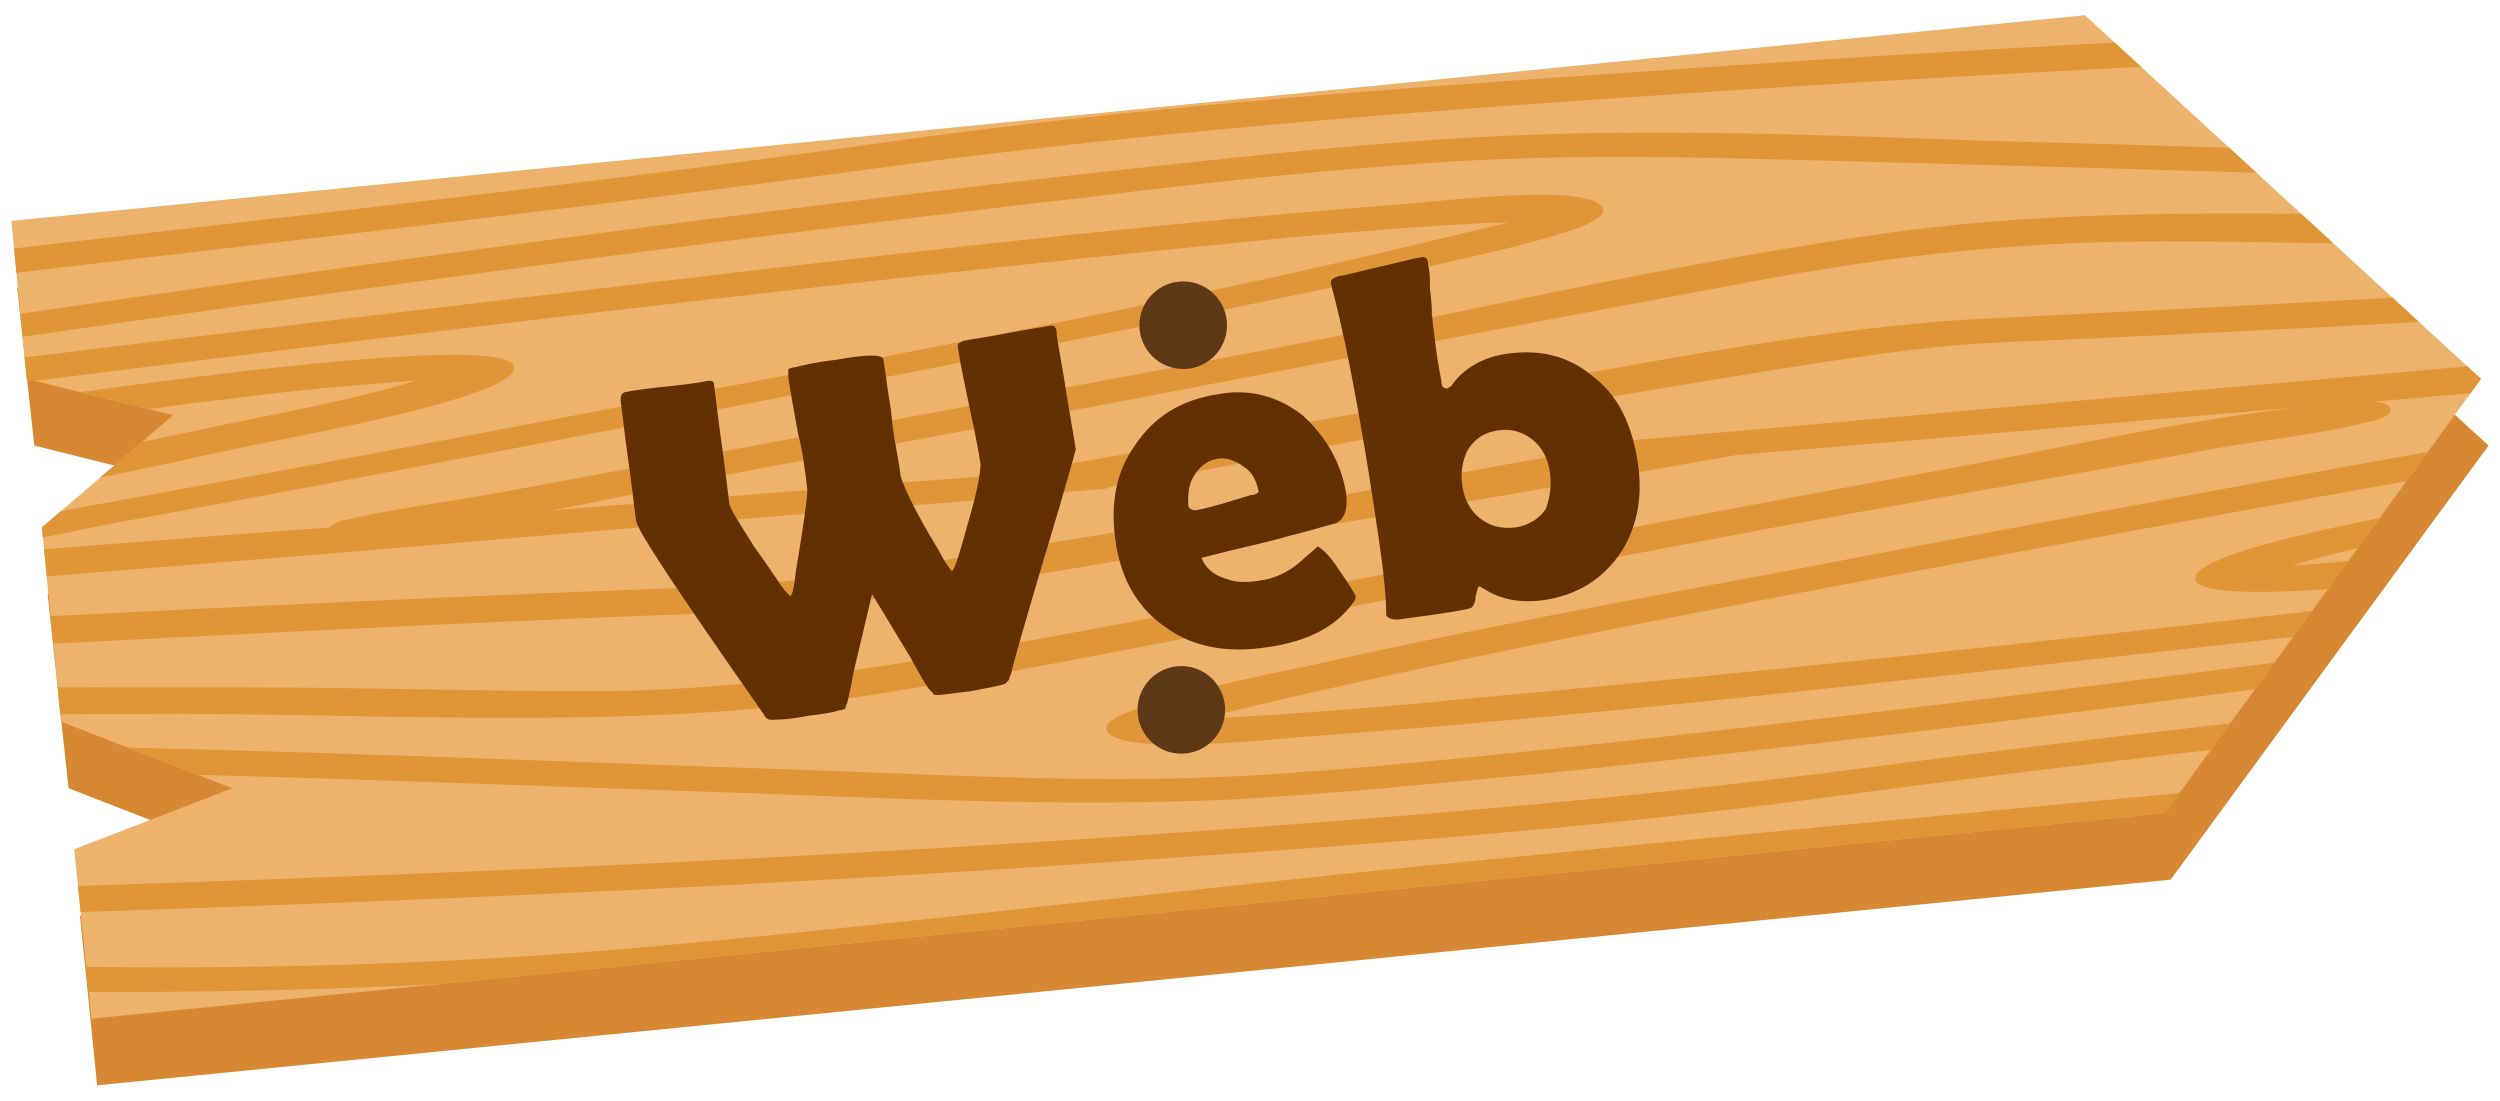 <?xml version="1.0" encoding="utf-8"?>
<!-- Generator: Adobe Illustrator 19.2.1, SVG Export Plug-In . SVG Version: 6.00 Build 0)  -->
<svg version="1.1" xmlns="http://www.w3.org/2000/svg" xmlns:xlink="http://www.w3.org/1999/xlink" x="0px" y="0px"
	 viewBox="0 0 131.3 57.8" style="enable-background:new 0 0 131.3 57.8;" xml:space="preserve">
<style type="text/css">
	.st0{fill:#C6B89B;}
	.st1{fill:#B2A287;}
	.st2{fill:#D88832;}
	.st3{fill:#EDB26C;}
	.st4{clip-path:url(#SVGID_2_);}
	.st5{fill:#E09637;}
	.st6{fill:none;}
	.st7{fill:#663300;}
	.st8{fill:#F2F2F2;}
	.st9{clip-path:url(#SVGID_4_);}
	.st10{clip-path:url(#SVGID_6_);}
	.st11{clip-path:url(#SVGID_8_);}
	.st12{fill:url(#SVGID_9_);}
	.st13{fill:url(#SVGID_10_);}
	.st14{display:none;fill:#95E7FC;}
	.st15{display:none;fill:#7BE1FC;}
	.st16{fill:#23AF9E;}
	.st17{fill:#00A894;}
	.st18{fill:#4BD1C1;}
	.st19{fill:#42B8AA;}
	.st20{fill:#1B8F59;}
	.st21{display:none;}
	.st22{display:inline;fill:#7BE1FC;}
	.st23{display:inline;fill:#C2C0BC;}
	.st24{display:inline;fill:#B5B3AF;}
	.st25{display:inline;fill:#D3D1CD;}
	.st26{fill:#52AF52;}
	.st27{fill:#6FCE6F;}
	.st28{fill:#472D21;}
	.st29{fill:#479947;}
	.st30{fill:#E2A561;}
	.st31{clip-path:url(#SVGID_12_);}
	.st32{fill:#D3842D;}
	.st33{clip-path:url(#SVGID_14_);}
	.st34{fill:#5E3918;}
	.st35{fill:#633001;}
	.st36{clip-path:url(#SVGID_16_);}
	.st37{clip-path:url(#SVGID_18_);}
</style>
<g id="Capa_1">
</g>
<g id="Capa_2">
	<g>
		<g>
			<g>
				<polygon class="st2" points="109.8,4.3 0.9,15.1 1.8,23.4 9.4,25.3 2.5,31.2 3.6,41.4 12.6,44.9 4.2,48.1 5.1,57 114,46.2 
					130.7,23.4 				"/>
				<g>
					<polygon class="st3" points="109.5,0.8 0.6,11.6 1.4,19.9 9.1,21.8 2.2,27.7 3.2,37.9 12.2,41.4 3.9,44.6 4.8,53.5 113.7,42.7 
						130.3,19.9 					"/>
					<g>
						<defs>
							<polygon id="SVGID_13_" points="109.5,0.8 0.6,11.6 1.4,19.9 9.1,21.8 2.2,27.7 3.2,37.9 12.2,41.4 3.9,44.6 4.8,53.5 
								113.7,42.7 130.3,19.9 							"/>
						</defs>
						<clipPath id="SVGID_2_">
							<use xlink:href="#SVGID_13_"  style="overflow:visible;"/>
						</clipPath>
						<g class="st4">
							<path class="st5" d="M-12.2,8.5c0.1,0.2,0.5,0.3,0.9,0.3c0,0,0,0,0,0c0,0,0,0,0.1,0c0.1,0,0.1,0,0.2,0
								c26.4-2.1,52.9-4.4,79.3-7.2c16.6-1.7,32.8-4.1,49.3-6.1c14.1-1.7,28.2-3.4,42.3-5c0.7-0.1,1.1-0.3,1.1-0.6
								c0-0.1,0-0.2,0-0.3c0-0.3-0.6-0.4-1.2-0.4c-13.7,1.5-27.4,3.1-41.1,4.8c-16.6,2-33,4.4-49.6,6.1C42.3,3,15.4,5.3-11.4,7.4
								c-0.8,0.1-1.3,0.4-1.1,0.7C-12.4,8.3-12.3,8.4-12.2,8.5z"/>
							<path class="st5" d="M-12,11.3c0.1,0.1,0.2,0.2,0.4,0.2c0.2,0,0.4,0.1,0.7,0C14.3,9.1,39.4,6.6,64.5,4
								c14.8-1.5,29.6-3.4,44.4-4.8c17.2-1.6,35.5-1.4,51.7-0.2c0.7,0.1,1.5-0.3,1.4-0.6c0-0.1,0-0.3,0-0.4c0-0.2-0.4-0.3-0.9-0.4
								c-15.5-1.2-32.5-1.2-48.9,0.1C104.6-1.8,97-0.7,89.5,0.1C81.6,1,73.7,1.8,65.8,2.6c-25.7,2.6-51.3,5.1-77,7.6
								c-0.8,0.1-1.3,0.4-1.1,0.7C-12.2,11-12.1,11.2-12,11.3z"/>
							<path class="st5" d="M-10.5,15.7C7.9,13.4,26.4,11.5,44.8,9C57.9,7.2,71,6.1,84.2,5.2c25.6-1.8,51.1-2.8,76.5-3.6
								c0.9,0,1.6-0.3,1.4-0.7c-0.1-0.1-0.1-0.3-0.2-0.4c-0.1-0.1-0.5-0.3-0.9-0.3C136,1,110.9,2,85.7,3.8
								C72.3,4.7,58.8,5.7,45.6,7.6C27,10.2,8.1,12.1-10.6,14.4c-0.7,0.1-1.1,0.3-1.1,0.6c0,0.1,0,0.2,0,0.3c0,0.1,0.1,0.2,0.2,0.3
								C-11.3,15.7-11,15.7-10.5,15.7z"/>
							<path class="st5" d="M156.9,8.2c-5.4,0.2-10.8,0.2-16.1,0.1c-12.2-0.1-24.2-0.6-36.3-0.9c-8.7-0.3-17.8-0.7-26.8-0.2
								c-5.6,0.3-11.2,0.9-16.8,1.5c-24,2.6-47.9,6-71.6,9.5c-0.7,0.1-0.9,0.3-0.8,0.5c0,0,0,0.1,0,0.1c0,0.1,0.1,0.2,0.1,0.3
								c0.1,0.3,0.9,0.3,1.5,0.2c22.4-3.3,44.9-6.4,67.5-9c5.6-0.7,11.3-1.3,16.9-1.7c8-0.6,16-0.3,23.7-0.1
								c11.9,0.3,23.8,0.7,35.8,1c9.1,0.2,18.6,0.4,28-0.3c0.8-0.1,1.5-0.6,1-0.8C161.4,7.7,159.6,8.1,156.9,8.2z"/>
							<path class="st5" d="M-9.4,28c7.4-1.4,14.8-2.9,22.1-4.5C15,23,27.1,20.9,27,19.3c-0.2-2.5-32.8,2.8-37.3,3.4
								c-0.5,0.1-0.9,0.4-0.8,0.5c0,0.1,0.1,0.2,0.1,0.3c0.1,0.2,0.5,0.5,1.2,0.4c6.6-0.9,13.1-1.8,19.7-2.7
								c2.7-0.3,5.4-0.7,8.1-0.9c1.2-0.1,2.3-0.2,3.5-0.3c0.1,0,0.2,0,0.3,0c-3.5,1.1-8.3,1.9-11.9,2.7c-6.6,1.4-13.4,2.7-20.1,4
								c-0.4,0.1-0.6,0.2-0.7,0.3c0,0,0,0,0,0c0,0,0,0,0,0c0,0,0,0.1,0,0.1c0,0.1,0,0.3,0,0.4C-11,28-10.2,28.1-9.4,28z"/>
							<path class="st5" d="M72.9,49c26.8-2.6,53.7-4.7,80.6-6.7c0.8-0.1,1.3-0.4,1.1-0.7c-0.1-0.1-0.2-0.3-0.2-0.4
								c-0.1-0.2-0.5-0.3-0.9-0.3c0,0,0,0,0,0c0,0,0,0-0.1,0c-0.1,0-0.1,0-0.2,0c-26.4,2-53,4.1-79.4,6.7
								c-16.6,1.6-32.9,3.9-49.4,5.8c-14.1,1.7-28.2,3.2-42.4,4.7c-0.7,0.1-1.1,0.3-1.1,0.6c0,0.1,0,0.2,0,0.3
								c0,0.3,0.6,0.4,1.2,0.4c13.7-1.4,27.4-3,41.1-4.6C39.8,52.9,56.2,50.6,72.9,49z"/>
							<path class="st5" d="M-19,51.1c15.4,1.3,32.4,1.3,48.8,0.2c7.5-0.5,15.1-1.5,22.7-2.3c7.9-0.8,15.8-1.6,23.7-2.4
								c25.7-2.5,51.4-4.8,77.1-7.2c0.8-0.1,1.3-0.4,1.1-0.7c-0.1-0.1-0.2-0.3-0.3-0.4c-0.1-0.1-0.2-0.2-0.4-0.2
								c-0.2,0-0.4-0.1-0.7,0c-25.1,2.3-50.3,4.6-75.4,7.1c-14.8,1.4-29.6,3.3-44.4,4.6C15.9,51.3-2.3,51-18.4,49.7
								c-0.7-0.1-1.5,0.3-1.5,0.6c0,0.1,0,0.3,0,0.4C-19.9,51-19.5,51.1-19,51.1z"/>
							<path class="st5" d="M152.7,34c-18.4,2.1-37,4-55.3,6.4c-13.1,1.7-26.2,2.7-39.5,3.6c-25.6,1.7-51,2.5-76.5,3.2
								c-0.9,0-1.6,0.3-1.4,0.7c0.1,0.1,0.1,0.3,0.2,0.4c0.1,0.1,0.5,0.3,0.8,0.3c25.1-0.7,50.2-1.5,75.4-3.2
								c13.4-0.9,26.9-1.8,40.1-3.6c18.6-2.5,37.5-4.3,56.2-6.5c0.7-0.1,1.1-0.3,1.1-0.6c0-0.1,0-0.2,0-0.3c0-0.1-0.1-0.2-0.2-0.3
								C153.5,34,153.2,34,152.7,34z"/>
							<path class="st5" d="M-14.6,40.5c5.4-0.2,10.8-0.1,16.1,0c12.2,0.2,24.2,0.7,36.2,1.1c8.7,0.3,17.7,0.8,26.8,0.4
								c5.6-0.3,11.2-0.9,16.8-1.4c24-2.5,48-5.8,71.7-9.1c0.7-0.1,0.9-0.3,0.8-0.5c0,0,0-0.1,0-0.1c0-0.1-0.1-0.2-0.1-0.3
								c-0.1-0.3-0.9-0.3-1.5-0.2c-22.4,3.1-45,6.1-67.6,8.6c-5.6,0.6-11.3,1.2-16.9,1.6c-8,0.6-16,0.2-23.7-0.1
								C32,40.1,20.2,39.6,8.2,39.3c-9.1-0.2-18.5-0.5-27.9,0.2c-0.8,0.1-1.5,0.6-1,0.8C-19.1,41-17.3,40.6-14.6,40.5z"/>
							<path class="st5" d="M152.3,19.6c-5.6,0.1-12,1.8-17.3,2.8c-13.6,2.4-27.2,4.9-40.7,7.5C85.7,31.5,77,33.1,68.6,35
								c-3,0.6-6.2,1.3-8.8,2.2c-0.7,0.2-1.8,0.7-1.7,1.1c0.4,1.4,7.9,0.6,10.3,0.4c15.4-1.1,30.9-2.9,46.2-4.6
								c12.7-1.4,25.3-2.9,38-4.4c0.6-0.1,1.2-0.3,1.1-0.6c0-0.1,0-0.2,0-0.3c0-0.2-0.6-0.5-1.2-0.4c-25.4,3.1-51,6.1-76.6,8.4
								c-2.8,0.3-5.6,0.5-8.4,0.7c-1.1,0.1-2.1,0.1-3.2,0.2c-0.5,0-0.8,0-1.1,0c1.3-0.3,3-0.7,3.8-0.9c13-3,26.6-5.5,40-8
								c15.1-2.8,30.3-5.5,45.5-8.1c0.6-0.1,0.9-0.3,0.8-0.5C153.3,19.8,153,19.6,152.3,19.6z"/>
							<path class="st5" d="M152.7,23c0.4-0.1,0.6-0.2,0.7-0.3c0,0,0,0,0,0c0,0,0,0,0,0c0,0,0.1-0.1,0-0.1c0-0.1,0-0.3,0-0.4
								c0-0.3-0.8-0.5-1.5-0.3c-7.5,1.4-14.9,2.8-22.2,4.4c-2.4,0.5-14.5,2.5-14.4,4.1c0.2,2.5,32.8-2.6,37.3-3.2
								c0.5-0.1,0.9-0.4,0.8-0.5c0-0.1-0.1-0.2-0.1-0.3c-0.1-0.2-0.5-0.5-1.2-0.4c-6.6,0.9-13.2,1.8-19.8,2.5
								c-2.7,0.3-5.4,0.6-8.2,0.9c-1.2,0.1-2.3,0.2-3.5,0.3c-0.1,0-0.2,0-0.2,0c3.5-1.1,8.3-1.9,11.9-2.6
								C139.2,25.5,145.9,24.2,152.7,23z"/>
							<path class="st5" d="M-12.4,37.8c6.5-0.2,13-0.3,19.5-0.3c12.3-0.1,24.8,0.9,37.3-0.8c7.5-1.1,14.8-2.6,22.1-4
								c8.9-1.7,17.8-3.3,26.7-5c7.6-1.4,15.3-2.7,22.9-4.1c2.7-0.5,5.9-0.8,8.5-1.5c0.2,0,0.4-0.1,0.6-0.2c0.7-0.3,0.3-0.8-0.6-0.8
								c7.9-0.7,15.8-1.3,23.7-1.9c4.5-0.4,9.3-0.9,13.8-1c0.7,0,1.6-0.3,1.5-0.6c-0.1-0.2-0.1-0.3-0.2-0.5
								c-0.1-0.2-0.3-0.4-0.9-0.4c-4.3,0.1-8.9,0.6-13.3,0.9c-8.6,0.7-17.2,1.4-25.9,2.2c-12.8,1.1-25.7,2.3-38.5,3.4
								c-0.6,0-0.9,0.2-1,0.4c-5.3,0.8-10.7,2-15.7,2.8c-6.1,1-12.2,2-18.4,3c-3.9,0.6-8,1.2-12,1.4c-19,0.7-38.1,1.7-57.1,2.7
								c-0.8,0-1.3,0.4-1.1,0.7c0.1,0.1,0.2,0.3,0.3,0.4c0.1,0.2,0.7,0.3,1.2,0.3c18.8-0.9,37.7-2,56.4-2.7
								c9.1-0.4,19.1-2.4,27.9-3.9c8.7-1.4,17.3-2.9,25.9-4.4c9.8-0.8,19.7-1.7,29.5-2.5c-6.2,0.7-12.3,2.1-18.3,3.2
								c-17,3.1-33.8,6.4-50.8,9.5c-6.8,1.2-13.5,2.2-20.5,2.2c-6.2,0-12.2-0.2-18.4-0.2C2,36.1-9.1,36-19.9,36.8
								c-1.1,0.1-1.4,0.6-0.8,0.9C-18.9,38.4-15,37.9-12.4,37.8z"/>
							<path class="st5" d="M-19.8,31.9c4.3-0.1,8.9-0.5,13.3-0.9c8.6-0.7,17.2-1.4,25.9-2.1c10.5-0.9,21.1-1.8,31.6-2.6
								c0,0,0.1,0,0.1,0c0,0,0,0,0,0c0.1,0,0.1,0,0.2,0c0,0,0,0,0,0c0,0,0.1,0,0.1,0c0,0,0.1,0,0.1,0c1.6-0.1,3.3-0.3,4.9-0.5
								c0.4,0,0.9-0.1,1.3-0.1c0.4,0,0.6-0.1,0.8-0.2c5.4-0.8,10.8-2.1,15.9-2.9c6.1-1.1,12.2-2.1,18.3-3.1c3.9-0.6,8-1.3,12-1.5
								c19-0.8,38.1-2,57.1-3c0.8,0,1.3-0.4,1.1-0.7c-0.1-0.1-0.2-0.3-0.3-0.4c-0.1-0.2-0.7-0.3-1.2-0.3
								c-18.8,1.1-37.7,2.2-56.5,3.1c-9.1,0.4-19,2.5-27.8,4c-8,1.4-16,2.8-24,4.2c-0.4,0-0.8,0-1.3,0.1c-7.6,0.6-15.2,1.2-22.8,1.8
								c3.7-0.7,7.3-1.5,10.9-2.2C57.2,21.5,74,18.1,90.9,15c6.7-1.3,13.5-2.2,20.5-2.3c6.2-0.1,12.3,0.2,18.4,0.1
								c10.5-0.1,21.7,0,32.4-0.9c1.1-0.1,1.4-0.6,0.8-0.9c-1.8-0.7-5.6-0.1-8.2-0.1c-6.5,0.2-13,0.4-19.5,0.4
								c-12.3,0.2-24.8-0.8-37.3,1.1c-7.5,1.1-14.8,2.6-22,4.1c-8.8,1.8-17.7,3.4-26.6,5.1c-7.6,1.4-15.2,2.8-22.8,4.2
								c-2.6,0.5-5.9,0.9-8.4,1.5c-0.3,0-0.4,0.1-0.6,0.2c-0.2,0.1-0.3,0.2-0.3,0.2c-7,0.5-14.1,1.1-21.1,1.6
								C0,28.8,4,27.8,7.5,27.2c13.6-2.5,27.1-5.1,40.6-7.7c8.6-1.7,17.2-3.4,25.6-5.2c3-0.7,6.1-1.3,8.8-2.2
								c0.7-0.2,1.8-0.7,1.7-1.1c-0.4-1.4-7.9-0.5-10.3-0.3c-15.4,1.2-30.9,3.1-46.2,4.9c-12.6,1.5-25.3,3-37.9,4.6
								c-0.6,0.1-1.2,0.3-1.1,0.6c0,0.1,0,0.2,0,0.3c0,0.2,0.6,0.5,1.2,0.4c25.4-3.2,51-6.4,76.6-8.9c2.8-0.3,5.6-0.5,8.4-0.7
								c1.1-0.1,2.1-0.1,3.2-0.2c0.5,0,0.8,0,1.1,0c-1.3,0.3-3,0.7-3.8,0.9c-12.9,3.1-26.5,5.7-39.9,8.2
								c-15.1,2.9-30.2,5.7-45.4,8.4c-0.6,0.1-0.9,0.3-0.8,0.5c0,0.1,0,0.2,0.2,0.3c-3,0.2-6,0.5-8.9,0.5c-0.7,0-1.6,0.3-1.5,0.6
								c0.1,0.2,0.1,0.3,0.2,0.5C-20.6,31.7-20.3,31.9-19.8,31.9z"/>
							<path class="st5" d="M73.7,52.3C46.9,55,20,57.3-6.8,59.4c-0.8,0.1-1.3,0.4-1.1,0.7c0.1,0.1,0.2,0.3,0.3,0.4
								c0.1,0.2,0.5,0.3,0.9,0.3c0,0,0,0,0,0c0,0,0,0,0.1,0c0.1,0,0.1,0,0.2,0c26.4-2.1,52.9-4.4,79.3-7.1
								c16.6-1.7,32.8-4.1,49.3-6.1c14.1-1.7,28.2-3.4,42.3-5c0.7-0.1,1.1-0.3,1.1-0.6c0-0.1,0-0.2,0-0.3c0-0.3-0.6-0.4-1.2-0.4
								c-13.7,1.5-27.4,3.1-41.1,4.8C106.8,48.1,90.4,50.5,73.7,52.3z"/>
							<path class="st5" d="M166.6,50c0-0.2-0.4-0.3-0.9-0.4c-15.5-1.2-32.5-1.2-48.9,0.1c-7.5,0.6-15.1,1.6-22.6,2.4
								c-7.9,0.9-15.8,1.7-23.7,2.5c-25.7,2.6-51.3,5.1-77,7.6c-0.8,0.1-1.3,0.4-1.1,0.7c0.1,0.1,0.2,0.3,0.3,0.4
								c0.1,0.1,0.2,0.2,0.4,0.2c0.2,0,0.4,0.1,0.7,0c25.1-2.4,50.3-4.9,75.4-7.5c14.8-1.5,29.6-3.4,44.4-4.8
								c17.2-1.6,35.5-1.4,51.7-0.2c0.7,0.1,1.5-0.3,1.5-0.6C166.6,50.3,166.6,50.2,166.6,50z"/>
							<path class="st5" d="M165.6,52.2c-25.1,0.8-50.2,1.8-75.4,3.6c-13.4,0.9-26.9,1.9-40.1,3.8C31.6,62.3,12.7,64.2-6,66.4
								c-0.7,0.1-1.1,0.3-1.1,0.6c0,0.1,0,0.2,0,0.3c0,0.1,0.1,0.2,0.2,0.3c0.2,0.1,0.5,0.2,1,0.1C12.5,65.5,31,63.5,49.3,61
								c13.1-1.8,26.2-2.9,39.5-3.8c25.6-1.8,51.1-2.8,76.5-3.6c0.9,0,1.6-0.3,1.4-0.7c-0.1-0.1-0.1-0.3-0.2-0.4
								C166.4,52.3,166,52.2,165.6,52.2z"/>
						</g>
					</g>
				</g>
			</g>
			<g>
				
					<ellipse transform="matrix(5.045243e-003 -1 1 5.045243e-003 44.729 79.095)" class="st34" cx="62.1" cy="17.1" rx="2.3" ry="2.3"/>
				
					<ellipse transform="matrix(5.145643e-003 -1 1 5.145643e-003 24.425 99.091)" class="st34" cx="62" cy="37.3" rx="2.3" ry="2.3"/>
			</g>
		</g>
		<g>
			<path class="st35" d="M56.5,23.6c0,0-0.5,1.9-1.6,5.5c-1.1,3.7-1.7,5.8-1.8,6.3C53,35.6,53,35.6,53,35.7c0,0-0.1,0.1-0.2,0.2
				c-0.2,0.1-0.8,0.2-1.8,0.4c-0.9,0.1-1.5,0.2-1.7,0.2c-0.2,0-0.3,0-0.3-0.1c0,0-0.1-0.1-0.2-0.2c-0.1-0.1-0.4-0.6-1-1.7l-2-3.3
				l-0.9,3.8c-0.1,0.4-0.2,1.1-0.4,1.9c-0.1,0.2-0.1,0.3-0.1,0.3c0,0-0.1,0.1-0.3,0.1c-0.3,0.1-0.8,0.2-1.7,0.3
				c-1,0.2-1.6,0.2-1.9,0.2c-0.2,0-0.3-0.1-0.4-0.3c-4.4-6.3-6.7-9.7-6.7-10.2c-0.1-0.7-0.2-1.7-0.4-3.1c-0.2-1.4-0.3-2.4-0.4-3.1
				c0-0.3,0-0.4,0.2-0.5c0.5-0.1,1.2-0.2,2.2-0.3c1-0.1,1.7-0.2,2.2-0.3c0.2,0,0.3,0,0.3,0.2c0.1,0.7,0.2,1.7,0.4,3.1
				c0.2,1.4,0.3,2.4,0.4,3.1c0,0.3,0.5,1,1.3,2.3c0.8,1.1,1.3,1.9,1.6,2.3c0.2,0.2,0.3,0.3,0.3,0.3c0.1,0,0.2-0.4,0.3-1.3
				c0.4-2.4,0.6-3.8,0.6-4.3c-0.1-0.8-0.2-1.8-0.5-3c-0.3-1.7-0.5-2.7-0.5-3c0-0.2,0-0.3,0-0.3c0,0,0.1-0.1,0.3-0.1
				c0.4-0.1,1.2-0.3,2.2-0.4c1.6-0.3,2.5-0.3,2.5,0c0.1,0.6,0.2,1.5,0.4,2.7c0.1,1.2,0.3,2.1,0.4,2.7l0.1,0.7c0.1,0.4,0.7,1.8,2,3.9
				c0.4,0.8,0.7,1.1,0.7,1.1c0,0,0.1-0.1,0.2-0.4c0.2-0.5,0.4-1.3,0.8-2.7c0.4-1.4,0.5-2.3,0.5-2.5c-0.1-0.7-0.3-1.7-0.6-3.1
				c-0.3-1.4-0.5-2.4-0.6-3.1c0-0.2,0.1-0.2,0.3-0.3c0.5-0.1,1.3-0.2,2.3-0.4c1-0.2,1.8-0.3,2.3-0.4c0.2,0,0.3,0.1,0.3,0.5
				c0.1,0.7,0.3,1.7,0.5,3C56.2,21.9,56.4,22.9,56.5,23.6z"/>
			<path class="st35" d="M70.7,25.9c0.1,0.9-0.1,1.4-0.6,1.6c-0.1,0-1,0.3-2.6,0.7c-1,0.3-2.5,0.6-4.4,1.1c0.2,0.5,0.6,0.9,1.3,1.1
				c0.5,0.2,1.1,0.2,1.7,0.1c0.8-0.1,1.5-0.4,2.2-1c0.3-0.3,0.6-0.5,0.9-0.8c0.2,0.1,0.6,0.4,1.1,1.2c0.5,0.7,0.8,1.2,0.9,1.4
				c0,0.1,0,0.2-0.1,0.3c-0.9,1.3-2.4,2.1-4.6,2.4c-2,0.3-3.8,0-5.2-1c-1.5-1-2.4-2.5-2.7-4.5c-0.3-2,0-3.7,1-5.1
				c1-1.5,2.4-2.4,4.4-2.7c1.6-0.3,3.1,0.1,4.4,1.1C69.6,22.9,70.4,24.2,70.7,25.9z M66.1,25.8c-0.1-0.5-0.3-1-0.8-1.3
				c-0.4-0.3-0.9-0.5-1.4-0.4c-0.5,0.1-0.9,0.4-1.2,0.9c-0.3,0.5-0.3,1-0.3,1.5c0,0.2,0.2,0.3,0.4,0.3c0.6-0.1,1.6-0.4,2.9-0.8
				C65.9,26,66.1,25.9,66.1,25.8z"/>
			<path class="st35" d="M86,24.2c0.3,1.8,0,3.4-0.8,4.7c-0.9,1.4-2.2,2.3-4,2.6c-1.3,0.2-2.4,0-3.3-0.6c-0.1,0-0.1-0.1-0.2-0.1
				c-0.1,0-0.1,0.2-0.2,0.5c0,0.3-0.1,0.5-0.2,0.6c-0.1,0.1-1.3,0.3-3.6,0.6c-0.5,0.1-0.8,0-0.9-0.2c0,0,0-0.1,0-0.2
				c0-1.4-0.4-4-1-7.8c-0.6-3.6-1.2-6.8-1.9-9.4l0-0.1c0-0.1,0.1-0.2,0.4-0.3c0.2,0,0.9-0.2,2.2-0.5c0.9-0.2,1.6-0.4,2.2-0.5
				c0.2,0,0.3,0.1,0.3,0.4c0.1,0.3,0.1,0.8,0.1,1.3c0.1,0.7,0.1,1.1,0.1,1.3c0.1,0.8,0.2,2,0.5,3.5c0,0.3,0.1,0.4,0.3,0.4
				c0.1,0,0.1-0.1,0.2-0.1c0.6-0.9,1.6-1.5,2.8-1.7c1.9-0.3,3.4,0.1,4.7,1.2C85,20.8,85.7,22.3,86,24.2z M81.4,24.8
				c-0.1-0.7-0.4-1.3-0.9-1.7c-0.5-0.4-1.1-0.6-1.8-0.5c-0.7,0.1-1.2,0.4-1.6,1c-0.3,0.6-0.4,1.2-0.3,1.9c0.1,0.7,0.4,1.3,0.9,1.7
				c0.5,0.4,1.1,0.6,1.9,0.5c0.7-0.1,1.3-0.5,1.6-1C81.4,26.1,81.5,25.5,81.4,24.8z"/>
		</g>
	</g>
</g>
</svg>
